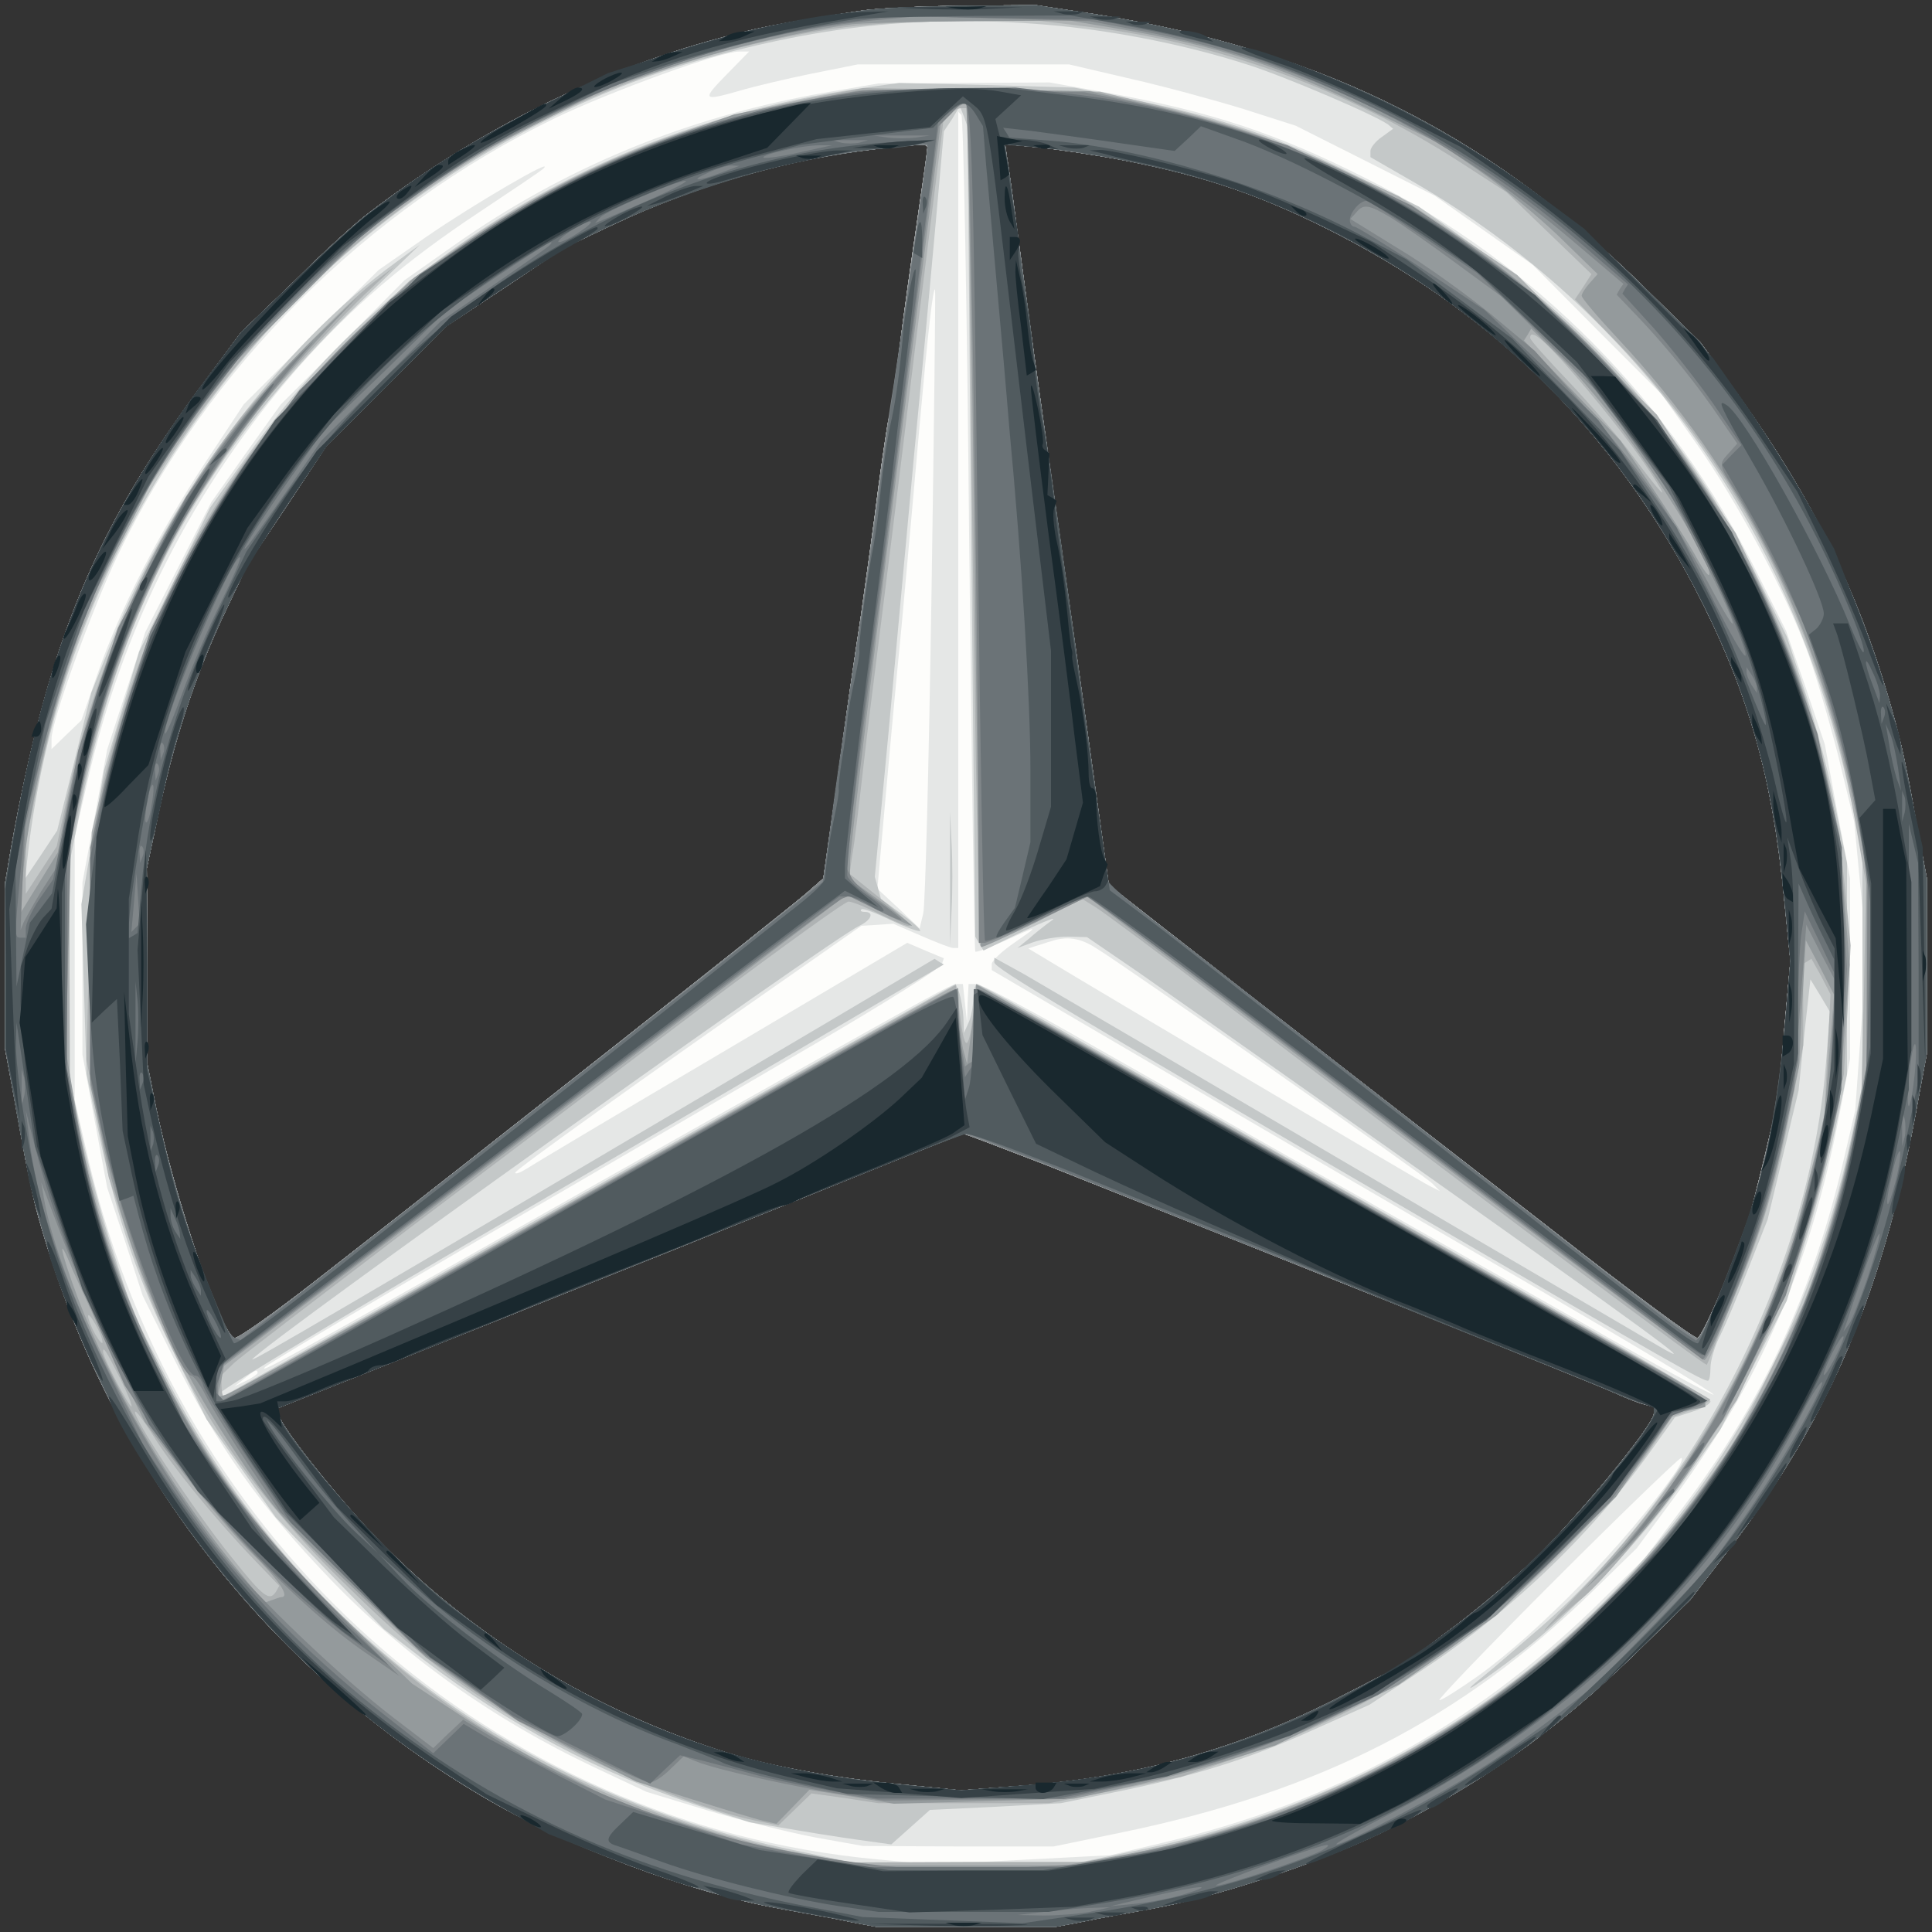 <?xml version="1.0"?><svg version="1.2" baseProfile="tiny-ps" viewBox="0 0 375 375" xmlns="http://www.w3.org/2000/svg" xmlns:xlink="http://www.w3.org/1999/xlink"><rect x="0" y="0" width="375" height="375" fill="#333333" stroke="none"/><title>Mercedes-Benz</title><g><g fill="#fdfdfb" transform="matrix(.1 0 0 -.1 0 375)"><path d="M1670 3729c-158-24-203-33-295-59-231-65-459-180-660-334-22-16-87-75-143-131l-104-100-67-90c-215-286-308-510-381-919l-10-59v-324l11-59c33-184 41-225 60-289C217 899 518 511 935 264c167-99 399-186 580-219 50-9 112-20 138-26l48-9h348l48 9c26 6 89 17 138 26 122 22 319 87 441 145 192 92 342 198 502 354l103 101 73 95c201 262 305 511 371 885l15 80v340l-15 80c-26 145-33 179-58 266-63 215-147 387-287 584l-79 110-108 106c-314 309-647 471-1110 538l-72 11-143-1c-79-1-168-5-198-10zm130-266c0-5-9-69-20-143s-27-188-35-252-17-123-20-130c-2-7-11-67-20-133-8-66-24-178-34-250-11-71-32-215-46-320l-27-190-32-28c-30-27-635-505-951-751-82-64-154-115-160-113-27 9-116 273-152 447l-17 85v190l-1 190 23 107c29 139 72 270 128 388l45 95 77 115 76 115 116 115 115 116 115 76 115 77 95 45c159 75 340 127 505 146 101 11 105 11 105 3zm380-24c165-32 277-71 425-148 303-158 528-383 685-683 102-197 150-362 173-603l12-120-12-135-12-135-20-85c-11-47-26-107-34-135-22-76-91-238-102-242-6-2-127 88-270 200-143 111-393 305-555 431s-300 234-307 240l-11 11-56 400c-31 220-63 445-71 500s-26 186-40 290c-14 105-27 202-30 217l-4 28 62-6c34-3 109-14 167-25zm-150-1950c461-183 1054-420 1105-443 17-8 40-17 53-21l22-6v-13c0-22-152-206-234-284-42-40-116-102-164-137l-87-65-115-59c-207-107-400-161-640-178l-105-8-120 12c-125 12-245 34-330 60-260 80-500 227-685 419-84 87-190 222-190 241v10l278 111c152 61 374 150 492 197 118 48 292 117 385 155 94 38 172 69 175 69 2 1 74-27 160-60z"/></g><g fill="#e5e7e6" transform="matrix(.1 0 0 -.1 0 375)"><path d="M1670 3729c-158-24-203-33-295-59-231-65-459-180-660-334-22-16-87-75-143-131l-104-100-67-90c-215-286-308-510-381-919l-10-59v-324l11-59c33-184 41-225 60-289C217 899 518 511 935 264c167-99 399-186 580-219 50-9 112-20 138-26l48-9h348l48 9c26 6 89 17 138 26 122 22 319 87 441 145 192 92 342 198 502 354l103 101 73 95c201 262 305 511 371 885l15 80v340l-15 80c-26 145-33 179-58 266-63 215-147 387-287 584l-79 110-108 106c-314 309-647 471-1110 538l-72 11-143-1c-79-1-168-5-198-10zm-260-124c-48-49-47-52 26-31 27 8 90 23 139 33l90 18h410l120-28c66-15 165-42 220-59l100-32 135-68 135-68 95-67 95-67 125-126 125-125 67-95c78-110 174-290 217-407 16-44 43-137 60-204l30-124 12-126 12-125-11-155-11-154-21-90c-61-264-159-477-315-683l-73-97-98-96c-240-232-506-377-834-455l-105-25-173-9-173-9-107 10C956 211 348 751 172 1498l-27 117v510l24 105c69 305 207 575 410 807 104 117 206 205 351 301 63 42 120 80 125 85 24 24-138-71-225-131l-95-66-131-130-131-131-76-115c-89-135-162-278-207-406l-32-92-29-28-29-28v20c0 35 78 250 128 355 175 365 484 673 850 850 106 51 320 129 357 129h19l-44-45zm190-35c-267-47-505-145-720-297l-95-67-120-121-120-120-68-95-67-95-64-126-64-126-37-114-37-114-24-129-24-129v-334l24-129 24-129 35-105 34-105 55-111c90-181 169-293 308-438 144-150 316-273 515-367l100-47 115-35c63-19 158-43 210-53l95-17 185-1h185l131 27c388 80 661 221 915 468l86 84 71 96c169 229 265 450 322 744l21 110v350l-25 130-24 130-37 110-38 110-55 110c-168 337-433 605-761 769-172 87-302 130-502 166l-112 20-166-1-166-1-105-18zm281-856c5-444 10-809 12-811s26 7 53 19c72 33 73 33 24-1-25-17-45-36-45-42v-12l340-199c187-110 503-294 703-410 199-116 361-213 358-215-2-2-113 58-247 135-134 76-374 212-534 302-159 90-367 208-462 262s-179 98-188 98h-15l-2-37-1-38-4 38-4 37h-11c-12 0-40-16-513-282-170-96-415-234-542-306-249-140-304-170-288-155 6 6 194 118 419 249 226 131 518 302 650 379s241 146 244 153l4 12-36 15-35 15-358-212c-197-116-368-218-380-226-13-8-23-12-23-8 0 5 249 184 539 386l133 93 31 2 31 2 53-23c30-13 58-24 63-24h10v1623l6-6c4-4 11-370 15-813zm-81 749c0-5-9-69-20-143s-27-188-35-252-17-123-20-130c-2-7-11-67-20-133-8-66-24-178-34-250-11-71-32-215-46-320l-27-190-32-28c-30-27-635-505-951-751-82-64-154-115-160-113-27 9-116 273-152 447l-17 85v190l-1 190 23 107c29 139 72 270 128 388l45 95 77 115 76 115 116 115 115 116 115 76 115 77 95 45c159 75 340 127 505 146 101 11 105 11 105 3zm380-24c165-32 277-71 425-148 303-158 528-383 685-683 102-197 150-362 173-603l12-120-12-135-12-135-20-85c-11-47-26-107-34-135-22-76-91-238-102-242-6-2-127 88-270 200-143 111-393 305-555 431s-300 234-307 240l-11 11-56 400c-31 220-63 445-71 500s-26 186-40 290c-14 105-27 202-30 217l-4 28 62-6c34-3 109-14 167-25zm-372-844c-5-324-12-603-16-618l-7-29-41 39-41 38 13 145c7 80 22 244 34 365 11 121 27 297 35 390 16 179 26 268 30 263 1-2-2-268-7-593zm319-685c53-32 637-441 653-457l15-15-20 10c-27 14-652 384-744 440l-35 21 15 5c8 2 21 7 29 9 30 10 56 7 87-13zm-97-421c461-183 1054-420 1105-443 17-8 40-17 53-21l22-6v-13c0-22-152-206-234-284-42-40-116-102-164-137l-87-65-115-59c-207-107-400-161-640-178l-105-8-120 12c-125 12-245 34-330 60-260 80-500 227-685 419-84 87-190 222-190 241v10l278 111c152 61 374 150 492 197 118 48 292 117 385 155 94 38 172 69 175 69 2 1 74-27 160-60zM500 1085c0-2-10-9-22-15l-23-11 19 15c21 17 26 19 26 11zm2749-197c-90-130-263-307-380-391-37-26-70-47-75-47s97 106 226 235 239 235 243 235c5 0-2-15-14-32z"/></g><g fill="#c4c8c8" transform="matrix(.1 0 0 -.1 0 375)"><path d="M1670 3729c-158-24-203-33-295-59-231-65-459-180-660-334-22-16-87-75-143-131l-104-100-67-90c-215-286-308-510-381-919l-10-59v-324l11-59c33-184 41-225 60-289C217 899 518 511 935 264c167-99 399-186 580-219 50-9 112-20 138-26l48-9h348l48 9c26 6 89 17 138 26 122 22 319 87 441 145 192 92 342 198 502 354l103 101 73 95c201 262 305 511 371 885l15 80v340l-15 80c-26 145-33 179-58 266-63 215-147 387-287 584l-79 110-108 106c-314 309-647 471-1110 538l-72 11-143-1c-79-1-168-5-198-10zm384-29c120-12 251-38 366-75 71-22 263-104 277-119l7-6-22-16c-12-8-22-21-22-27v-12l85-49c435-252 737-677 846-1191l24-110v-450l-23-109C3439 826 2916 305 2210 159l-115-24h-440l-115 24C998 271 561 603 318 1085l-61 120-37 115c-21 63-48 165-61 225l-23 110-1 210v210l22 110c81 400 241 688 544 980l114 110-45-33c-224-162-438-448-555-742l-38-95-33-134-33-133-31-47-31-46 6 55c57 482 326 947 720 1241 176 131 383 236 582 292 246 70 451 90 697 67zm-374-120c-362-51-681-195-945-429-98-86-174-172-267-302l-60-84-69-140-69-140-34-115-34-115-22-130-22-130 5-165 5-165 25-120c35-164 78-288 149-430l59-120 67-95 67-95 105-109 105-108 78-60c165-126 339-219 530-282l102-33 95-16c52-9 114-18 137-21l43-6 37 33 38 34 127 6 127 7 103 21c158 32 262 65 384 120l112 50 88 58c177 114 340 269 457 433l48 67 34 11c19 6 35 15 35 20 0 4-114 72-252 150-583 330-793 449-974 551-105 60-194 109-198 109-3 0-6-12-7-27 0-16-4-37-9-48l-9-20-1 30c-1 17-5 38-8 48l-7 17-370-208c-204-115-514-289-690-389-176-99-330-185-342-192l-23-12v9c0 5 262 163 583 350 320 187 635 372 700 410l119 70-9 5-9 6-204-121c-977-577-1129-666-1120-656 36 40 1122 815 1178 841 23 11 30 27 10 27-6 0-9 2-6 5 2 3 28-7 57-21s55-23 57-21-14 17-36 33l-40 29-6 22-6 21 27 284c14 155 37 400 50 543 14 143 32 341 41 440l16 180 16 24 15 25 8-20 7-20 7-786 8-786 8-14 8-13 78 38c43 20 67 29 54 20-14-10-34-26-45-36l-21-17 30 11c17 6 47 11 68 11l37-1 98-67c53-37 275-193 492-346 506-358 609-433 520-381-19 11-177 104-350 205-661 388-827 485-882 517l-58 32v-9c0-11 141-95 842-503 472-275 532-309 543-309 3 0 5 11 5 25s8 42 19 63c10 20 35 79 55 131l37 94 30 125 30 125 11 108 12 108 19-31 19-32-7-90c-30-406-245-833-555-1105-42-36-91-79-110-94-60-48-9-16 72 46 101 77 236 219 320 338l67 94 65 125 64 125 35 112c20 61 46 160 59 220l23 108v410l-23 111c-12 62-38 161-58 220l-36 109-59 119c-134 268-316 477-565 651l-90 64-120 59c-143 72-264 114-427 147l-122 25-170 5-170 4-65-9zm120-117c0-5-9-69-20-143s-27-188-35-252-17-123-20-130c-2-7-11-67-20-133-8-66-24-178-34-250-11-71-32-215-46-320l-27-190-32-28c-30-27-635-505-951-751-82-64-154-115-160-113-27 9-116 273-152 447l-17 85v190l-1 190 23 107c29 139 72 270 128 388l45 95 77 115 76 115 116 115 115 116 115 76 115 77 95 45c159 75 340 127 505 146 101 11 105 11 105 3zm380-24c165-32 277-71 425-148 303-158 528-383 685-683 102-197 150-362 173-603l12-120-12-135-12-135-20-85c-11-47-26-107-34-135-22-76-91-238-102-242-6-2-127 88-270 200-143 111-393 305-555 431s-300 234-307 240l-11 11-56 400c-31 220-63 445-71 500s-26 186-40 290c-14 105-27 202-30 217l-4 28 62-6c34-3 109-14 167-25zm-150-1950c461-183 1054-420 1105-443 17-8 40-17 53-21l22-6v-13c0-22-152-206-234-284-42-40-116-102-164-137l-87-65-115-59c-207-107-400-161-640-178l-105-8-120 12c-125 12-245 34-330 60-260 80-500 227-685 419-84 87-190 222-190 241v10l278 111c152 61 374 150 492 197 118 48 292 117 385 155 94 38 172 69 175 69 2 1 74-27 160-60zm-186 556v-130l3 68c2 37 2 96 0 130l-3 62v-130z"/></g><g fill="#aeb2b3" transform="matrix(.1 0 0 -.1 0 375)"><path d="M1670 3729c-158-24-203-33-295-59-231-65-459-180-660-334-22-16-87-75-143-131l-104-100-67-90c-215-286-308-510-381-919l-10-59v-324l11-59c33-184 41-225 60-289C217 899 518 511 935 264c167-99 399-186 580-219 50-9 112-20 138-26l48-9h348l48 9c26 6 89 17 138 26 122 22 319 87 441 145 192 92 342 198 502 354l103 101 73 95c201 262 305 511 371 885l15 80v340l-15 80c-26 145-33 179-58 266-63 215-147 387-287 584l-79 110-108 106c-314 309-647 471-1110 538l-72 11-143-1c-79-1-168-5-198-10zm435-30c258-31 510-122 731-265l88-57 83-80 82-79-16-25-16-24 80-82c242-249 401-569 464-932l21-120-4-205-5-205-22-100c-11-55-35-143-52-195l-30-95-70-140-69-140-67-94c-257-359-632-603-1083-704l-95-21h-245l-245-1-85 18c-388 83-688 248-941 515-232 245-377 525-450 867l-24 110v450l23 108c30 145 82 300 143 427l50 105 73 110 74 110 87 95c47 52 108 115 133 138l47 44-40-30c-48-36-207-198-257-262-159-202-281-467-337-734l-21-99-30-46-30-46v100l25 120c33 159 75 284 144 430l58 121 63 94c273 409 676 686 1148 790 136 30 210 37 377 39l150 1 90-11zM199 1145c0-5-6 1-14 15s-14 30-14 35c0 6 6-1 14-15s14-29 14-35zm35-72c14-29 24-53 21-53-5 0-55 95-55 106 0 12 6 2 34-53zm65-112c34-56 120-161 194-238l49-51-6-11c-13-20-24-12-87 67-72 89-199 282-186 282 3 0 19-22 36-49zm1296 2603c-265-49-496-145-710-296l-90-63-99-95c-254-245-414-529-497-885l-21-90-5-221-5-221 21-114 22-114 41-125c85-261 209-460 410-657 123-121 185-172 301-247 146-96 382-197 514-222l34-7 32 31 32 31 65-9 65-10h331l128 25 128 26 106 36c252 85 459 218 657 424 55 58 120 134 145 171l45 67 39 15c22 9 38 18 35 20-5 5-905 515-1289 730l-135 76-6-56c-8-72-16-77-24-17-3 26-7 53-8 59l-2 12-270-152c-148-84-380-215-515-291-388-219-632-355-636-355-2 0-4 9-4 20v21l25 24c14 13 168 130 341 262 174 131 433 327 577 436 144 108 267 197 274 197 8 0 36-12 64-26s53-24 55-21c2 2-23 26-56 52l-61 49 5 35c4 20 13 95 21 166 8 72 22 182 30 245s40 317 70 565l56 449 11 13c6 7 17 13 24 13h14l1-162c1-394 17-1459 22-1464 2-3 48 17 101 43l97 48 24-15c14-8 132-96 262-195 566-430 924-698 926-694 1 2 8 18 14 34 6 17 29 73 51 126 46 111 72 202 101 352l21 108v158l8 5 8 5 19-34 18-35-6-117-6-118-25-105c-74-316-216-575-450-820-55-58-83-89-61-69s51 45 64 55c46 37 164 180 232 283l70 103 48 102c62 130 106 260 136 411l24 120 7 125 6 125-11 112c-21 210-73 397-162 583l-50 105-77 115-76 115-136 135-135 136-115 77-115 76-105 49c-127 60-230 96-370 129l-105 25-230 4-230 3-80-15zm205-101c0-5-9-69-20-143s-27-188-35-252-17-123-20-130c-2-7-11-67-20-133-8-66-24-178-34-250-11-71-32-215-46-320l-27-190-32-28c-30-27-635-505-951-751-82-64-154-115-160-113-27 9-116 273-152 447l-17 85v190l-1 190 23 107c29 139 72 270 128 388l45 95 77 115 76 115 116 115 115 116 115 76 115 77 95 45c159 75 340 127 505 146 101 11 105 11 105 3zm380-24c165-32 277-71 425-148 303-158 528-383 685-683 102-197 150-362 173-603l12-120-12-135-12-135-20-85c-11-47-26-107-34-135-22-76-91-238-102-242-6-2-127 88-270 200-143 111-393 305-555 431s-300 234-307 240l-11 11-56 400c-31 220-63 445-71 500s-26 186-40 290c-14 105-27 202-30 217l-4 28 62-6c34-3 109-14 167-25zm874-414c66-76 128-156 161-210 26-41 7-21-46 50-24 33-79 96-121 141-43 45-78 84-78 88 0 19 26-2 84-69zM2030 1489c461-183 1054-420 1105-443 17-8 40-17 53-21l22-6v-13c0-22-152-206-234-284-42-40-116-102-164-137l-87-65-115-59c-207-107-400-161-640-178l-105-8-120 12c-125 12-245 34-330 60-260 80-500 227-685 419-84 87-190 222-190 241v10l278 111c152 61 374 150 492 197 118 48 292 117 385 155 94 38 172 69 175 69 2 1 74-27 160-60z"/></g><g fill="#949a9c" transform="matrix(.1 0 0 -.1 0 375)"><path d="M1670 3729c-158-24-203-33-295-59-231-65-459-180-660-334-22-16-87-75-143-131l-104-100-67-90c-215-286-308-510-381-919l-10-59v-324l11-59c33-184 41-225 60-289C217 899 518 511 935 264c167-99 399-186 580-219 50-9 112-20 138-26l48-9h348l48 9c26 6 89 17 138 26 122 22 319 87 441 145 192 92 342 198 502 354l103 101 73 95c201 262 305 511 371 885l15 80v340l-15 80c-26 145-33 179-58 266-63 215-147 387-287 584l-79 110-108 106c-314 309-647 471-1110 538l-72 11-143-1c-79-1-168-5-198-10zm496-34c198-34 320-73 499-161l130-63 77-53c42-29 111-86 153-126l76-74-15-17c-9-10-16-21-16-25 0-5 32-42 71-84 240-257 389-555 461-921l21-106v-380l-22-115c-68-359-218-654-460-904-274-282-599-454-986-521l-90-16h-380l-115 21-115 21-126 39-126 40-115 59c-63 32-154 84-201 116l-87 57-110 106c-183 174-294 323-390 526-84 177-123 300-155 495l-17 101 5 208 5 207 25 110c76 338 223 609 476 880l56 60-78-75c-251-240-420-561-491-931l-14-74-37-60-37-60 7 80c8 108 46 278 90 411l37 109 69 135 69 135 67 95 68 95 135 135 135 135 95 68 95 67 135 69 136 69 121 40c106 36 269 74 358 85 17 2 118 5 226 6l196 1 89-15zM221 1112l60-122 74-98c40-53 101-124 134-157 51-50 75-85 57-85-2 0-11-3-19-6l-14-5-63 78c-122 151-234 343-299 514-34 90-42 133-10 54 12-27 48-105 80-173zm1444 2462c-16-3-77-14-135-25l-105-21-110-39c-152-55-256-107-392-198l-118-79-92-87c-154-144-271-302-366-491l-55-109-35-105c-19-58-46-152-59-210l-23-105v-460l24-109c45-212 128-410 249-591 83-126 102-148 249-288l130-124 94-65c52-36 144-90 204-121l110-55 110-35c61-19 122-38 136-41l26-6 32 33 32 33 82-13 82-14 175 5 175 5 93 20c51 11 139 34 195 51l102 32 120 59 120 59 95 67 95 68 116 115 116 115 56 81 57 81 30 6 30 6v10c0 5-35 29-77 54-194 108-977 551-1148 648l-190 108-3-32c-1-18-5-52-9-77l-6-45-8 30c-3 17-7 50-8 74l-1 43-16-6c-17-7-133-71-869-486-285-161-527-295-536-297l-17-5 7 30 6 31 221 168c122 92 309 234 415 314 107 81 279 211 383 289l189 143 63-31c35-18 64-30 64-29 0 2-27 23-60 47l-60 43v36c0 20 40 350 88 734l88 697 22 22c12 12 24 19 27 16s10-371 16-819c5-447 11-815 13-817s49 20 105 47l101 51 596-450c328-248 599-450 602-450 10 0 89 192 117 284 13 43 34 126 45 183l22 104 6 122 7 122 28-53 27-53-10-123-10-123-35-138-35-138-41-96c-74-175-178-341-291-467l-62-69 48 45c185 174 358 504 426 812l21 93 9 131 10 131-10 125-9 125-21 96c-128 588-547 1066-1111 1265-47 17-139 43-205 58l-119 27-210 3c-115 1-223 0-240-2zm135-111c0-5-9-69-20-143s-27-188-35-252-17-123-20-130c-2-7-11-67-20-133-8-66-24-178-34-250-11-71-32-215-46-320l-27-190-32-28c-30-27-635-505-951-751-82-64-154-115-160-113-27 9-116 273-152 447l-17 85v190l-1 190 23 107c29 139 72 270 128 388l45 95 77 115 76 115 116 115 115 116 115 76 115 77 95 45c159 75 340 127 505 146 101 11 105 11 105 3zm380-24c165-32 277-71 425-148 303-158 528-383 685-683 102-197 150-362 173-603l12-120-12-135-12-135-20-85c-11-47-26-107-34-135-22-76-91-238-102-242-6-2-127 88-270 200-143 111-393 305-555 431s-300 234-307 240l-11 11-56 400c-31 220-63 445-71 500s-26 186-40 290c-14 105-27 202-30 217l-4 28 62-6c34-3 109-14 167-25zm954-504c86-111 195-289 183-301-2-2-14 15-27 39-13 23-51 83-84 132l-61 90-93 97-94 97 7 11 7 12 50-49c28-26 78-84 112-128zM2030 1489c461-183 1054-420 1105-443 17-8 40-17 53-21l22-6v-13c0-22-152-206-234-284-42-40-116-102-164-137l-87-65-115-59c-207-107-400-161-640-178l-105-8-120 12c-125 12-245 34-330 60-260 80-500 227-685 419-84 87-190 222-190 241v10l278 111c152 61 374 150 492 197 118 48 292 117 385 155 94 38 172 69 175 69 2 1 74-27 160-60z"/></g><g fill="#808689" transform="matrix(.1 0 0 -.1 0 375)"><path d="M1670 3729c-158-24-203-33-295-59-231-65-459-180-660-334-22-16-87-75-143-131l-104-100-67-90c-215-286-308-510-381-919l-10-59v-324l11-59c33-184 41-225 60-289C217 899 518 511 935 264c167-99 399-186 580-219 50-9 112-20 138-26l48-9h348l48 9c26 6 89 17 138 26 122 22 319 87 441 145 192 92 342 198 502 354l103 101 73 95c201 262 305 511 371 885l15 80v340l-15 80c-26 145-33 179-58 266-63 215-147 387-287 584l-79 110-108 106c-314 309-647 471-1110 538l-72 11-143-1c-79-1-168-5-198-10zm545-39c317-61 586-192 844-413l92-78-7-10-6-11 44-46c54-57 114-131 157-195l33-48-16-18c-21-23-21-22 18-83 18-29 56-100 84-158l50-105 36-115c20-63 47-167 59-230l22-115-1-200-1-200-26-126c-75-361-230-650-483-903-251-251-569-418-922-486l-102-19-138-7-137-6-103 11c-278 29-529 112-755 248l-58 35-29-27-29-28-76 58c-102 78-266 234-331 316-155 194-316 514-348 689l-6 35 38-100c21-55 58-144 81-197l43-97 58-88c104-158 277-340 411-432l64-44-121 124c-187 191-279 321-376 534-59 128-92 236-124 398l-26 129 4 222 5 221 21 95c72 328 206 588 441 856 20 22 4 7-36-33-39-41-101-115-137-166l-65-92-66-127-66-127-39-119-38-118-22-114-21-115-29-45c-15-25-30-52-34-60l-6-15 4 100 5 100 25 110c63 278 178 527 344 740l69 90 114 110 114 111 85 60c266 190 583 312 891 344l84 8 170-4 170-5 100-19zm-540-116c-597-86-1069-423-1334-951l-49-98-36-110c-19-60-46-155-58-210l-22-100-1-225v-225l24-109c36-168 146-466 172-466 5 0 18-18 29-40s48-82 82-133l62-92 135-135 136-135 95-67 95-68 122-60c67-33 127-60 134-60s25 11 39 25l27 26 27-11c42-16 182-47 276-62l85-13 175 2 175 1 123 27c342 73 602 213 842 454l95 96 63 87 62 86 30 7c17 4 30 10 30 15 0 4-111 71-247 148-137 76-354 199-483 272-573 324-673 380-681 380h-9v-139l-9-5-8-6-7 38c-3 20-6 54-6 75 0 20-3 37-6 37-5 0-174-94-804-450-129-73-322-182-427-241l-193-108-5 9c-3 5-3 20 1 34l6 26 132 100c603 459 1058 801 1071 806l13 5 51-25c28-15 51-24 51-22 0 3-20 19-45 36s-49 38-53 48l-9 17 13 115c8 63 21 167 29 230s29 225 45 360c17 135 44 355 61 490l31 245 24 24 23 25 7-7c6-6 22-964 23-1399l1-228h11c6 0 54 20 107 45l96 46 37-28c21-15 201-152 401-303s451-341 558-422l195-147 6 7c13 16 73 158 99 235 15 45 38 127 50 182l22 100 12 160 12 160 28-55 29-55-7-109-7-110-20-101c-38-187-113-382-207-540-38-65-128-191-171-241-14-16-7-10 17 15 24 24 73 88 110 140l66 95 61 121 61 120 32 100c17 55 41 143 53 195l21 95 6 122 7 122-6 118-6 118-23 110-22 110-38 105c-127 356-351 647-662 861l-88 60-121 58-120 59-99 31c-53 18-142 41-196 52l-99 20-200 4c-110 2-213 1-230-1zm125-109c0-13-62-448-71-497-5-31-16-108-24-170s-24-171-34-243c-11-71-32-215-46-320l-27-190-32-28c-30-27-635-505-951-751-82-64-154-115-160-113-27 9-116 273-152 447l-17 85v190l-1 190 23 107c29 139 72 270 128 388l45 95 77 115 76 115 116 115 115 116 115 76 115 77 95 45c159 75 340 127 505 146 96 10 105 11 105 5zm380-26c165-32 277-71 425-148 303-158 528-383 685-683 102-197 150-362 173-603l12-120-12-135-12-135-20-85c-11-47-26-107-34-135-22-76-91-238-102-242-6-2-127 88-270 200-143 111-393 305-555 431s-300 234-307 240l-11 11-56 400c-31 220-63 445-71 500s-26 186-40 290c-14 105-27 202-30 217l-4 28 62-6c34-3 109-14 167-25zm519-111c20-12 77-52 126-88l90-66 95-95 95-94 67-95 68-95 59-115c77-150 88-195 16-60-76 139-142 234-248 351l-88 98-85 71c-47 38-127 96-179 127l-94 58 11 12c14 18 25 16 67-9zm-669-1839c461-183 1054-420 1105-443 17-8 40-17 53-21l22-6v-13c0-22-152-206-234-284-42-40-116-102-164-137l-87-65-115-59c-207-107-400-161-640-178l-105-8-120 12c-125 12-245 34-330 60-260 80-500 227-685 419-84 87-190 222-190 241v10l278 111c152 61 374 150 492 197 118 48 292 117 385 155 94 38 172 69 175 69 2 1 74-27 160-60z"/></g><g fill="#6b7377" transform="matrix(.1 0 0 -.1 0 375)"><path d="M1670 3729c-158-24-203-33-295-59-231-65-459-180-660-334-22-16-87-75-143-131l-104-100-67-90c-215-286-308-510-381-919l-10-59v-324l11-59c33-184 41-225 60-289C217 899 518 511 935 264c167-99 399-186 580-219 50-9 112-20 138-26l48-9h348l48 9c26 6 89 17 138 26 122 22 319 87 441 145 192 92 342 198 502 354l103 101 73 95c201 262 305 511 371 885l15 80v340l-15 80c-26 145-33 179-58 266-63 215-147 387-287 584l-79 110-108 106c-314 309-647 471-1110 538l-72 11-143-1c-79-1-168-5-198-10zm540-34c173-34 263-64 440-147 174-82 294-161 442-291l68-59-6-9-5-9 60-66c33-37 85-103 116-147l55-81-19-19-18-19 47-81c117-204 189-419 226-667l16-115-5-165-5-165-22-109C3456 822 2903 280 2170 143l-95-17h-400l-118 22-118 22-132 44-132 43-90 46c-49 26-111 59-138 73l-47 28-30-29-29-28-88 69C579 552 450 689 335 860l-57 85-67 140c-92 189-140 332-155 461l-6 49 19-75c32-123 87-267 156-405l64-130 58-77c112-148 232-266 368-363l40-28-72 69C575 690 500 778 420 895l-72 106-48 102c-78 163-125 310-154 482l-16 90v400l19 101c56 295 171 552 343 773 28 35 45 60 38 56-14-9-133-169-177-240-47-75-127-248-162-350-16-49-43-153-59-231l-29-141-27-39c-14-21-26-47-26-56v-18H40c-12 0-12 1 0 130l10 105 35 138c116 462 382 842 770 1102l111 74 117 56c182 87 400 152 587 175l65 9 195-4 195-3 85-17zm1505-2042c-9-76-17-61-8 18 3 35 8 58 11 51 2-7 1-38-3-69zM47 1623l-5-18v70l5-17c2-10 2-26 0-35zm3650-80l-5-18v70l5-17c2-10 2-26 0-35zm-17-83c-7-28-14-49-16-47-3 2 1 27 8 55 6 29 13 50 16 47 2-2-1-27-8-55zm-54-187c-15-43-31-85-37-93l-11-15 7 20c34 104 60 173 63 170 2-2-8-39-22-82zm-65-160c-11-21-20-35-21-31 0 12 33 78 38 74 2-2-6-21-17-43zm-75-148c-30-53-81-134-113-178l-58-82-110-114-110-113-75-58c-42-32-108-79-148-104-72-47-262-146-278-146-5 1 45 29 111 63 352 182 634 457 794 776 18 34 35 61 38 58 2-3-20-49-51-102zm-919-806c-26-15-188-69-206-69-16 0 194 77 214 79 6 0 2-4-8-10zm-266-85c-25-8-67-16-95-19l-51-5 80 19c96 22 127 24 66 5zm-186-35c-22-4-62-7-90-7l-50 1 60 7c33 4 74 7 90 7l30 1-40-9zm-457 3530c-289-37-556-147-806-332l-94-68-88-89-89-88-68-94c-163-219-258-432-315-703l-23-110v-420l23-110c37-175 152-475 181-475 6 0 13-9 16-21 4-12 43-76 88-143l81-121 121-120 121-120 94-68 95-67 133-66 134-66 29 28 29 27 42-10c24-6 68-18 98-26 31-9 98-23 149-32l93-16h178l177 1 119 24c148 31 272 71 399 130l99 46 95 64c164 110 317 257 426 411l47 66 36 14c19 9 33 17 31 19-5 5-148 86-749 426-655 370-656 370-663 370h-7v-145l-9-13-8-13-7 47c-3 26-6 64-6 85 0 22-2 39-4 39-3 0-110-60-686-385-173-97-373-210-445-250-71-40-166-94-210-119l-80-45-9 9-10 10 10 27 9 28 125 95c69 53 337 256 597 453l472 357h16c9 0 27-7 41-16 39-26 39-10-1 17-19 13-37 30-40 38-5 12 29 307 70 621 8 63 29 225 45 360 17 135 37 299 46 365l15 120 22 17c12 10 25 18 29 18 14 0 17-106 26-853 5-422 11-770 14-773s47 15 97 40 95 46 100 46c6 0 250-181 543-403 610-461 645-487 653-487 10 0 72 142 105 242 17 51 42 146 56 212l24 119v97c0 53 3 118 6 144l7 47 30-62 30-63-6-115-6-116-21-104c-30-144-82-295-146-425-30-61-47-102-39-91 26 32 110 212 145 310 17 50 43 142 58 205l26 115 1 235v235l-23 100c-31 139-76 274-127 383-257 545-771 917-1357 981l-97 11-123-1c-68-1-153-5-190-10zm120-86c-16-2-40-2-55 0l-28 4h110l-27-4zm-110-10c-10-2-26-2-35 0l-18 5h70l-17-5zm-117-19c-35-8-66-12-69-10-5 6 76 24 108 24h25l-64-14zm249 5c0-10-21-160-40-289-19-122-42-285-55-385-7-55-20-147-29-205-34-218-47-307-57-380-5-41-13-94-16-118l-6-44-96-76c-52-42-102-82-111-89-8-7-63-50-121-95-58-46-157-123-220-173-63-49-219-172-348-273l-234-183-11 4c-28 9-117 271-153 447l-17 85v190l-1 190 23 107c29 139 72 270 128 388l45 95 77 115 76 115 116 115 115 116 115 76 115 77 95 45c184 87 379 138 593 155l17 1v-11zm380-20c165-32 277-71 425-148 303-158 528-383 685-683 102-197 150-362 173-603l12-120-11-130c-12-131-33-249-61-340-20-66-92-248-103-259l-8-8-34 23c-19 13-134 103-257 199s-238 186-256 200c-32 25-195 152-363 283-48 37-120 93-159 123-40 31-73 60-73 66 0 10-96 700-124 888-9 58-27 191-41 295-14 105-27 202-30 217l-4 28 62-6c34-3 109-14 167-25zm-780-24c-46-18-64-17-25 0 17 8 37 14 45 14l15-1-35-13zm-135-51c-44-19-87-38-95-41l-15-6 10 11c13 13 145 70 165 71 8 0-21-15-65-35zm1498-74l104-70 101-96 102-96 74-98c93-124 143-207 201-338 67-153 54-153-23 0l-68 135-76 104-76 104-110 107-110 106-122 81c-68 45-127 81-131 81-5 0-9 6-9 13 0 14 19 37 32 37 4 0 54-32 111-70zm-1638 10c-16-11-34-20-40-20-5 0 4 9 20 20 17 11 35 20 40 20 6 0-3-9-20-20zm-67-33c-9-7-58-41-110-77l-93-64-115-116-116-115-64-93c-36-52-71-101-78-110-28-34 29 56 88 139l60 86 118 114 117 115 99 67c55 37 102 67 105 67 4 0-1-6-11-13zm-630-688c-23-46-56-124-74-174-18-49-33-85-34-78-1 34 134 352 146 341 2-3-15-42-38-89zm2982-164v-10l-10 15c-5 8-10 20-10 25v10l10-15c5-8 10-19 10-25zM317 2288l-5-13-1 19c-1 11 2 17 5 13 3-3 4-12 1-19zm-10-40l-5-13-1 19c-1 11 2 17 5 13 3-3 4-12 1-19zm-13-62c-3-21-8-35-11-32-2 2-1 20 3 40 3 21 8 35 11 32 2-2 1-20-3-40zm-17-98l-5-13-1 19c-1 11 2 17 5 13 3-3 4-12 1-19zm-14-139l-8-8 5 57 5 57 3-49 3-49-8-8zm1670-420c29-12 68-27 87-34 19-8 73-30 120-49s164-66 260-104c296-118 703-282 735-296 17-8 40-17 53-21l22-6v-13c0-22-152-206-234-284-42-40-116-102-164-137l-87-65-115-59c-207-107-400-161-640-178l-105-8-120 12c-125 12-245 34-330 60-260 80-500 227-685 419-84 87-190 222-190 241v10l278 111c152 61 374 150 492 197 118 48 292 117 385 155 94 38 174 69 178 69 5 1 32-8 60-20zm1352-605l-17-26 11 6c11 7 35 46 28 46-3 0-12-12-22-26zm-56-81l-14-18 18 14c9 7 17 15 17 17 0 8-8 3-21-13z"/></g><g fill="#515b5f" transform="matrix(.1 0 0 -.1 0 375)"><path d="M1670 3729c-158-24-203-33-295-59-231-65-459-180-660-334-22-16-87-75-143-131l-104-100-67-90c-215-286-308-510-381-919l-10-59v-322l24-135c39-219 83-353 181-551 179-362 503-674 880-849 108-50 310-115 420-135 50-9 112-20 138-26l48-9h348l48 9c26 6 89 17 138 26 122 22 319 87 441 145 192 92 342 198 502 354l103 101 73 95c201 262 305 511 371 885l15 80v340l-15 80c-26 145-33 179-58 266-63 215-147 387-287 584l-79 110-108 106c-314 309-647 471-1110 538l-72 11-143-1c-79-1-168-5-198-10zm496-24c589-100 1096-472 1361-1000 47-92 97-215 90-221-2-2-14 22-27 54-58 144-205 406-239 426-19 12-13-1 51-112 66-114 138-267 138-293 0-9-7-22-14-29l-15-12 24-66c34-95 54-180 76-312l19-115v-308l-21-121c-26-153-48-232-104-376l-45-115-53-92c-137-240-319-436-557-598l-85-58-130-63-130-63-119-36-119-35-121-20-121-20h-300l-125 20-125 19-123 37-123 37-24-23c-30-28-31-36-7-43 9-3 49-17 87-31 86-31 245-71 345-86l75-11h330l100 16c440 71 795 259 1094 578 222 236 383 551 452 887l24 115v516l9-38 9-38 1-210v-210l-27-130c-60-283-162-516-324-742-59-83-153-185-280-304l-70-66-104-69c-255-171-502-264-819-310l-115-17-155 6-155 6-110 21c-339 66-607 189-865 397-289 234-523 599-619 968-26 99-51 257-50 310l1 40 18-120 18-120 46-139 46-139 49-103c27-57 78-145 112-196l63-93 126-126c69-69 141-136 160-149l35-24-94 99-94 100-74 105-75 105-63 130c-78 158-116 269-151 440l-27 130-1 195v195l17 100c43 239 120 442 249 653 11 17 17 32 14 32-9 0-107-169-145-252-55-118-98-261-131-427l-29-145-21-28-22-29-13-62-13-62-1 115-1 115 29 140 29 140 37 110 38 110 59 120c188 379 464 654 845 844l118 58 108 37c91 30 265 73 367 89 14 2 113 5 221 6l196 1 89-15zm1483-1305l-1-15-13 35c-18 46-17 64 0 25 8-16 14-37 14-45zm8-42l-5-13-1 19c-1 11 2 17 5 13 3-3 4-12 1-19zm27-98l6-45-9 25c-4 14-11 43-14 65l-7 40 9-20c5-11 11-40 15-65zm13-87l-5-18v60l5-12c2-7 2-21 0-30zM1655 3565c-258-32-503-125-731-276l-109-72-140-141-141-141-61-90c-34-50-88-145-121-210l-60-120-35-110c-43-132-61-217-78-349l-12-100 6-135c7-140 15-202 43-329l16-73 14 5 13 5 11-42c43-165 116-324 222-481l62-91 141-141 140-141 116-77c64-42 122-76 131-76 14 0 48 30 48 43 0 3-28 22-62 43-95 57-238 166-288 220l-45 48 73-66c133-121 328-239 502-302 41-16 83-32 94-38 10-5 69-21 130-35l111-25 190-5 190-5 120 22 120 22 119 40 120 39 97 48c53 27 139 77 190 112l94 64 104 100c96 92 212 229 240 283 6 12 16 22 21 22s21 5 36 10l28 11-190 108c-104 59-319 181-479 271-159 90-391 221-515 291-123 70-228 125-232 123l-8-5-1-77c-1-42-4-88-8-102l-8-25-8 98c-4 53-11 100-15 102-5 3-59-23-122-58-150-84-544-306-793-447-399-225-498-280-507-280h-8v60l18 18c10 10 146 115 303 233 156 119 381 289 499 379 118 89 257 194 307 232l93 69 32-16 33-16-33 28-32 28v26c0 14 18 170 40 345s45 355 50 399 18 154 30 244c11 90 19 165 17 168-4 4-18-67-23-112-7-84-15-139-23-177-10-42-18-103-26-181-2-21-8-61-14-90-11-61-25-169-23-180 1-4-3-28-9-55-6-26-12-60-14-77-1-16-6-52-11-80-4-27-7-53-6-57s-3-29-9-56c-9-42-13-70-18-118 0-6-26-31-57-55s-95-75-144-114c-120-96-554-437-635-499-16-13-64-50-105-83-134-105-202-154-206-150-3 2-23 49-45 103-45 109-79 224-106 354l-17 85v190l-1 190 23 107c29 139 72 270 128 388l45 95 77 115 76 115 116 115 115 116 115 76 115 77 95 45c159 75 402 144 524 147 22 1 55 5 71 10l30 8-85-5c-457-28-911-297-1191-706l-61-89-53-112c-86-183-136-363-151-545l-7-83-8-5-9-5v18c0 52 34 259 57 343 152 566 586 999 1158 1155l90 24 128 17 128 16 24 24c30 30 41 30 59 2l14-23 6-75c4-41 13-147 21-235s19-212 24-275c25-264 41-531 41-664v-141l-15-64-15-63-21-29c-11-16-18-29-14-29 3 0 41 18 85 40s85 40 92 40c6 0 111-75 232-167 573-432 942-710 953-717l12-7 31 68c50 108 100 268 126 398l24 120v165l1 165 11-25c6-14 21-47 34-73l24-49v-93c0-166-44-385-110-553-43-107-45-114-15-59 35 65 88 230 117 362l23 110v430l-24 115c-29 140-77 281-141 416l-49 102-73 108-72 109-118 121-118 121-112 80c-249 179-488 271-798 308l-115 14h-100c-55-1-145-7-200-14zm513-92l112-16 26 24 25 24 67-24c99-34 274-125 377-195l90-61 109-105 108-105 78-104 79-104 59-116c32-64 69-141 80-171 23-59 54-171 49-177-2-1-18 36-37 85-47 125-102 233-179 347l-66 100-105 109-105 109-103 77-103 77-98 52c-179 93-416 164-593 178l-79 6-6 10-6 9 54-6c30-4 105-14 167-23zm17-35c165-33 276-72 420-147 303-158 528-383 685-683 102-197 150-362 173-603l12-120-11-130c-12-131-33-248-61-340-15-51-99-265-107-272-4-4-42 23-131 93-16 12-172 134-345 269s-355 277-405 316c-49 39-101 79-115 90s-52 41-86 66l-60 45-58 412c-31 226-63 449-71 496-7 47-16 112-20 145-3 33-10 83-15 110-4 28-14 93-20 145s-13 105-16 117l-4 22 67-5c38-3 113-15 168-26zM267 1728l-4-43v160l4-37c2-21 2-57 0-80zm10-80l-5-13-1 19c-1 11 2 17 5 13 3-3 4-12 1-19zm20-120l-5-13v50l5-12c2-7 2-19 0-25zm1683-14c52-20 109-42 125-49 17-7 118-48 225-90 107-43 222-90 255-105s159-67 280-115 238-95 260-105 50-21 63-24l22-7v-13c0-22-152-206-234-284-42-40-116-102-164-137l-87-65-115-59c-207-107-400-161-640-178l-105-8-120 12c-125 12-245 34-330 60-260 80-500 227-685 419-84 87-190 222-190 241v10l278 111c152 61 374 150 492 197 118 48 292 117 385 155 94 38 175 69 180 69 6 1 53-15 105-35zm-1673-26l-5-13-1 19c-1 11 2 17 5 13 3-3 4-12 1-19zm42-133l1-10-10 15c-5 8-9 22-9 30v15l9-20c5-11 9-24 9-30zm41-110v-10l-10 15c-5 8-10 20-10 25v10l10-15c5-8 10-19 10-25zm39-90c0-5-6 1-14 15s-14 30-14 35c0 6 6-1 14-15s14-29 14-35zm152-240c23-33 68-87 98-120l55-60-48 45c-42 40-139 160-161 200l-8 15 10-10c6-5 30-37 54-70zm1210 2439l1-19 5 13c3 7 2 16-1 19-3 4-6-2-5-13zm-13-64l-5-31 9-5 8-5v35c0 44-6 47-12 6zM419 2863l-14-18 18 14c9 7 17 15 17 17 0 8-8 3-21-13z"/></g><g fill="#364146" transform="matrix(.1 0 0 -.1 0 375)"><path d="M1793 3733c37-2 96-2 130 0l62 3h-260l68-3zm-168-10c-88-11-204-38-317-74l-128-41-127-63c-198-98-323-186-481-340l-104-100-71-94c-207-276-312-529-372-896l-15-90 1-155v-155l14-70 14-70-5 45c-2 25-7 117-10 205l-6 160 16 100c22 139 34 197 61 290 37 126 43 141 120 300l73 150 78 110 78 110 110 114 111 113 90 67c136 102 195 138 331 202 201 97 317 132 564 174l75 13-35-1c-19 0-48-2-65-4zm438 0c9-2 23-2 30 0l12 5h-60l18-5zm70-10c9-2 23-2 30 0l12 5h-60l18-5zm65-10c6-2 18-2 25 0l12 5h-50l13-5zm93-17c2-2 18-6 34-10l30-7-15 11c-14 9-59 15-49 6zm119-30c0-2 37-17 82-32s140-57 212-93l131-66 95-66c190-133 356-302 485-494l74-110 56-116c30-64 69-154 85-200 17-46 28-70 25-54-3 17-26 82-50 145l-45 115-62 107c-35 59-88 143-118 185l-55 78-125 125-125 126-78 58c-93 69-186 126-287 177-120 60-300 129-300 115zm-630-83c-366-26-649-130-935-344l-90-67-96-99c-229-234-381-517-449-833l-23-105-5-180-4-180 24 23 25 23 6-128 5-128 17-80c24-116 71-257 118-355l41-85 4 30c2 17 7 34 12 38l8 9-38 81c-68 149-110 297-134 475l-16 113v224l15 100c41 281 145 526 326 765l56 75 105 101 105 101 108 72c174 116 315 180 510 232l110 29 110 12 110 11 32 30 32 30 16-13c34-28 30-7 85-475 11-93 31-264 45-379l25-209v-303l-24-81c-13-45-33-98-45-119-12-20-20-38-18-40s38 14 81 36c42 22 83 40 91 40s17 5 20 10l6 10-11 78c-6 42-15 102-20 132-4 30-14 93-20 140s-20 141-30 210c-11 69-22 152-25 185-4 33-12 94-20 135s-17 107-20 145c-4 39-13 98-20 132s-10 64-8 67c3 2 0 28-5 58-6 29-13 75-16 101l-6 48 53-6 52-5-20 9c-11 5-36 10-56 10l-37 1-5 19-5 20 25 23 25 23-39 7c-38 7-80 7-163 1zm-80-103l-45-7 40-1c22 0 58 3 80 7l40 9-35-1c-19 0-55-3-80-7zm760-5c14-8 30-14 35-14 6 0-1 6-15 14s-29 14-35 14c-5 0 1-6 15-14zm-387-2c9-2 23-2 30 0l12 5h-60l18-5zm-553-22c-87-20-153-41-148-47 3-2 20 1 39 7s81 22 139 34l105 23h-30c-16 0-64-8-105-17zm625 10c17-5 55-14 85-20 406-91 785-363 1000-717 141-232 208-434 234-709l11-121-11-129c-17-199-43-306-121-503-24-63-42-116-39-119 2-3 12 12 21 33 80 184 102 254 135 414l22 105 1 175c0 96-3 195-7 220l-7 45 24-65c13-36 34-84 46-108l22-43v-117l-1-118-15-88c-17-96-14-132 4-44 32 164 40 367 21 528-32 266-130 525-290 763l-71 107-81 85c-143 152-320 286-486 369-134 67-149 65-27-4 144-81 247-156 357-259l89-84 94-124 93-125 55-111c67-135 91-194 111-267 22-80 58-261 53-266-2-2-12 33-22 78s-34 127-55 183c-126 338-334 603-631 801l-96 64-104 49c-57 26-133 58-169 69-86 27-233 62-256 61l-19-1 30-7zm-850-81l-40-20 24 6c14 4 38 13 55 20l31 13h-15c-8 0-33-8-55-19zm-95-40c-19-11-30-19-25-19 6 0 26 8 45 19s31 19 25 19c-5 0-26-8-45-19zm-105-53c-33-18-96-57-140-87l-80-55-130-130-130-130-61-90c-57-84-120-195-110-195 2 0 19 26 36 58 18 31 60 98 94 147l61 90 115 115 115 115 90 61c50 34 116 76 148 94 31 17 57 34 57 36 0 6-1 6-65-29zm-820-658c-4-6-5-12-2-15 2-3 7 2 10 11 7 17 1 20-8 4zm127-108c-17-38-34-82-37-98-3-15 12 15 34 67 47 109 49 134 3 31zm-181-22c-17-45-30-86-29-91 2-5 18 30 35 79 18 48 30 89 29 91-2 2-18-34-35-79zm3343 35c11-28 54-206 65-268l11-59-16-18-15-17 12-63 11-64v-165l-1-165-20-115c-47-277-131-484-294-725l-61-90-136-135-135-135-120-81c-232-155-465-248-730-289l-100-16h-160l-161-1-63 12-64 11-31-30c-16-17-28-32-25-35 2-2 56-12 119-21l115-17 160 5 160 6 90 16c590 105 1078 464 1341 986 85 171 141 343 175 547l19 113v327l-19 108c-23 132-43 214-78 317l-26 77h-29l6-16zM167 2323c-9-32-28-121-42-197l-25-140-16-17c-9-10-22-35-30-56l-13-38-1-67c0-37 7-116 16-175l16-108 35-110c69-216 142-364 254-516l62-84 96-95c53-52 112-106 131-120l35-24-98 103-98 104-71 106c-146 218-233 443-279 721l-19 115v292l21 119c11 66 27 145 35 178 20 76 12 84-9 9zm170 10c-22-69-50-200-45-214 2-7 12 28 22 77 9 49 24 109 32 133s13 46 10 48c-2 2-11-17-19-44zm3330 22c3-16 10-39 14-50l8-20v20c0 11-6 34-14 50l-14 30 6-30zm24-85c0-8 6-51 16-95l16-80 7-205 7-205-2 210-3 210-20 90c-11 50-20 83-21 75zM275 2003l-8-97 6-131 6-130 16-74c26-118 64-239 102-328 20-46 38-82 40-80 2 3-14 49-36 103-48 123-63 172-92 304l-24 105v213c0 116-1 212-2 212 0 0-4-44-8-97zm1627-217l5-45 52-106 52-105 117-56c64-30 155-71 202-91s141-61 210-91 249-105 402-166l276-112-11-19c-47-86-223-277-342-370-261-205-531-311-864-339l-134-11-121 11c-334 32-585 130-866 341-107 80-340 340-340 379v11l158 63c86 34 238 95 337 136 99 40 313 125 475 190 162 64 312 125 334 136l38 20-5 26c-3 15-9 68-13 117l-7 89-16-24c-79-123-419-315-1086-613-148-66-285-123-304-126l-34-6 71-105 70-105 107-113 107-112 81-60 80-60 23 21 23 22-67 50c-37 27-111 93-166 146l-98 96-69 92c-38 50-69 95-69 98 0 17 23-7 81-85l63-85 96-95 97-95 94-67c172-123 385-219 593-268l90-21 121-9 121-10 130 9 129 9 75 17c112 25 249 70 363 121l102 45 114 76 114 76 117 116 117 116 59 83 59 83 27 6c16 3 28 9 28 13 0 7-184 112-965 553-126 71-277 156-334 189l-104 58 5-44zm1820-131v-30l5 18c2 9 2 23 0 30l-5 12v-30zm-10-60v-30l5 18c2 9 2 23 0 30l-5 12v-30zM42 1545v-30l5 18c2 9 2 23 0 30l-5 12v-30zm3659-11l1-19 5 13c3 7 2 16-1 19-3 4-6-2-5-13zM56 1460c4-19 11-44 15-55l9-20-6 35c-4 19-11 44-15 55l-9 20 6-35zm3625-16c-7-25-10-48-8-51 3-2 10 17 16 43 7 25 10 48 8 51-3 2-10-17-16-43zm-159 16v-25l5 13c2 6 2 18 0 25l-5 12v-25zm-21-71c-7-22-11-43-8-45 2-2 9 14 16 37 7 22 11 43 8 45-2 2-9-14-16-37zM96 1313c9-35 69-185 89-221 24-45 17-18-13 50-16 34-39 93-51 131-23 67-37 91-25 40zm3370-28c-9-26-7-32 5-12 6 10 9 21 6 23-2 3-7-2-11-11zm131-107c-9-23-15-43-13-45s11 15 20 38 15 43 13 45-11-15-20-38zm-171 7c-9-26-7-32 5-12 6 10 9 21 6 23-2 3-7-2-11-11zm135-88c-6-15-20-44-31-67-11-22-18-40-15-40 8 0 67 122 61 127-3 3-10-6-15-20zm-3349-62c17-59 131-232 232-352 152-182 303-309 513-431l108-62 105-41c115-45 198-72 184-60-5 4-45 20-89 35s-134 53-200 85l-120 58-100 67C609 495 426 687 283 928c-56 94-75 123-71 107zm3273-85c-9-16-13-30-11-30 3 0 12 14 21 30 9 17 13 30 11 30-3 0-12-13-21-30zm-69-112l-47-73 28 33c28 32 77 112 70 112-2 0-25-33-51-72zm-72-100l-19-23 23 19c21 18 27 26 19 26-2 0-12-10-23-22zm-159-180l-100-103 103 100c95 93 107 105 99 105-1 0-47-46-102-102zm-181-160l-19-23 23 19c12 11 22 21 22 23 0 8-8 2-26-19zm-92-62c-77-53-90-66-35-35 40 23 114 79 103 78-3 0-33-20-68-43zm-114-72c-16-8-28-17-28-19 0-10 16-4 40 15 30 23 25 25-12 4zm-155-77c-61-29-110-53-108-55 5-5 189 76 211 93 27 21 20 18-103-38zm-188-77l-20-9h15c8 0 22 4 30 9l15 10-10-1c-5 0-19-4-30-9zM1390 75c14-8 36-14 50-14h25l-20 8c-11 4-33 11-50 15l-30 6 25-15zm905-10l-40-14 40 6c22 3 47 9 55 14l15 8h-15c-8 0-33-7-55-14zm-740-26c50-10 99-18 110-17 11 0-20 8-70 19-49 10-99 18-110 17-11 0 21-9 70-19zm653 4c7-3 16-2 19 1 4 3-2 6-13 5l-19-1 13-5zm-65-10c9-2 23-2 30 0l12 5h-60l18-5zm-60-10c9-2 23-2 30 0l12 5h-60l18-5zm-300-10c54-2 139-2 190 0 51 1 7 3-98 3h-190l98-3z"/></g><g fill="#19282e" transform="matrix(.1 0 0 -.1 0 375)"><path d="M1858 3733c12-2 30-2 40 0l17 5-40-1h-40l23-4zm-448-53l-15-10 15 1c8 0 24 4 35 9l20 9h-20c-11 0-27-4-35-9zm-130-40l-15-10 10 1c6 0 19 4 30 9l20 9h-15c-8 0-22-4-30-9zm-110-45c-14-8-20-14-15-14 6 0 21 6 35 14s21 14 15 14c-5 0-21-6-35-14zm-81-35l-24-21 33 16c31 15 41 25 23 25-5 0-19-9-32-20zm-97-47c-35-19-61-37-59-40 5-4 127 65 127 72s0 7-68-32zm488 17c-220-59-405-141-559-248-352-244-588-582-696-1000-14-52-24-97-22-98 2-2 22 15 44 39l41 42 36 110 36 110 60 120 60 120 65 90c210 293 490 498 832 611l112 37 43 44 42 43-14-1c-8-1-44-10-80-19zm459-87l3-43 9 5 8 6-5 28-6 29 18 4 19 4-25 5-25 5 4-43zm-1046 15c-13-6-23-15-23-20v-8l25 16c37 24 35 30-2 12zm815 5c6-2 18-2 25 0l12 5h-50l13-5zm310 0c7-3 16-2 19 1 4 3-2 6-13 5l-19-1 13-5zm-460-20c6-2 18-2 25 0l12 5h-50l13-5zm-734-35l-19-21 28 18c28 18 33 25 19 25-5 0-17-10-28-22zm-44-28c-8-5-12-12-9-15 4-3 12 1 19 10 14 17 11 19-10 5zm1170-16c0-16 5-36 10-44l9-15-6 40c-7 49-13 58-13 19zm-1244-37c-100-83-325-322-313-333 2-2 23 19 45 48 44 57 221 233 287 286 22 17 36 31 30 31-5 0-27-14-49-32zm1811 12c7-7 15-10 18-7s-2 9-12 12l-18 7 12-12zm-557-71v-23l10 15c13 19 13 30 0 30h-10v-22zm670 18c0-2 16-13 36-25 19-12 32-16 29-11-7 11-65 43-65 36zm-659-59c-1-10 4-60 11-112l11-94 9 5 9 6-5 15c-4 8-9 41-12 72s-9 72-14 91l-8 35-1-18zm824-47c10-11 20-20 23-20s-3 9-13 20-20 20-23 20 3-9 13-20zm-1856-7l-14-18 18 14c16 13 21 21 13 21-2 0-10-8-17-17zm1891-16c0-2 19-19 43-37 23-19 36-26 28-17-15 19-71 61-71 54zm459-74c12-18 24-33 27-33 9 0-15 37-33 51l-17 14 23-32zm-339-28c19-19 36-35 39-35s-10 16-29 35-36 35-39 35 10-16 29-35zm159-62c12-16 50-69 86-119l64-91 55-109c88-177 122-287 166-544l12-65 35-68 36-68 8-87 8-87-4 155c-6 200-27 330-77 475-79 230-158 376-302 557l-61 77-23 1h-24l21-27zm-1108 7c-1-8 15-136 34-285 20-148 43-327 51-397l16-126-16-55-16-55-35-53c-20-28-38-56-41-60-3-5 28 7 68 26l73 35 7 21 8 21-6 10c-8 12-17 79-16 116 0 12-3 22-8 22-4 0-7 12-7 28 0 40-10 120-22 174-6 27-11 51-10 55 1 5 0 10-1 13s-3 19-5 35c-7 77-15 137-25 179-5 25-7 51-4 59l5 15-9 6-9 5 2 41 2 40-8 6c-5 3-7 8-5 12s-2 34-9 67-13 53-14 45zm1059-54c19-23 45-54 58-70 12-16 24-27 27-24 3 2-23 34-58 70-34 36-46 47-27 24zm-2694 18l-6-17 15 13c17 14 19 20 6 20-5 0-12-7-15-16zm-23-36c-15-20-25-38-20-38 3 0 12 11 21 25 17 26 16 35-1 13zm-40-60c-15-20-25-38-20-38 3 0 12 11 21 25 17 26 16 35-1 13zm-47-73l-16-25h8c5 0 14 11 20 25s10 25 8 25-11-11-20-25zm2914 11c0-2 8-10 18-17l17-14-14 18c-13 16-21 21-21 13zm40-56c6-11 13-20 16-20 2 0 0 9-6 20s-13 20-16 20c-2 0 0-9 6-20zm-2977-2c-6-7-16-24-22-38l-12-25 16 20c20 24 37 55 32 55-3 0-9-6-14-12zm3007-43c0-5 10-21 21-35l20-25-10 20c-6 11-15 27-21 35l-10 15v-10zm-3056-50c-9-14-14-28-11-31s13 8 22 25c19 37 12 41-11 6zm-34-79c-5-15-15-36-20-47-6-10-8-19-6-19 9 0 48 82 42 87-3 3-10-6-16-21zm-44-111c-3-9-6-22-5-28 0-7 5-1 10 12s8 26 5 28c-2 2-6-3-10-12zm277 0c-3-9-3-18-1-21 3-3 8 4 11 16 6 23-1 27-10 5zm2977 0c0-5 5-17 10-25l10-15v10c0 6-5 17-10 25l-10 15v-10zm41-115c0-8 4-22 9-30l10-15-1 10c0 6-4 19-9 30l-9 20v-15zM66 2335l-5-15h9c6 0 10 7 10 15s-2 15-4 15-6-7-10-15zm100-21c-4-14-5-28-3-31 3-2 8 8 11 23 4 14 5 28 3 31-3 2-8-8-11-23zm-15-60l1-19 5 13c3 7 2 16-1 19-3 4-6-2-5-13zm-10-60l1-19 5 13c3 7 2 16-1 19-3 4-6-2-5-13zm3301-4c0-14 4-36 8-50l8-25v20c0 11-4 34-8 50l-8 30v-25zm213-253v-242l-23-110c-107-502-382-911-798-1186-96-64-271-152-364-182-8-3 27-6 78-6l92-1 73 36c39 20 123 71 186 113l114 76 92 81c300 267 508 647 581 1064l17 95-2 200-1 200-11 53-10 52h-24v-243zM125 2120c-4-28-5-53-2-56 2-3 7 19 11 47s5 53 3 56c-3 2-8-19-12-47zm3337-35v-30l5 18c2 9 2 23 0 30l-5 12v-30zm-3350-64l-2-34-30-47-31-48-5-63-6-64 21-130 20-130 42-125c22-69 63-171 90-227l49-103h58l-20 42c-76 156-123 303-156 478l-15 85-7 200c-3 110-7 185-8 166zm169 13l1-19 5 13c3 7 2 16-1 19-3 4-6-2-5-13zm3179-1c0-12 5-25 10-28l10-6v13c0 7-5 20-10 28l-10 15v-22zM274 1880v-125l3 63c2 34 2 90 0 125l-3 62v-125zm3198 70v-35l5 18c2 9 2 25 0 35l-5 17v-35zm260-75v-30l5 18c2 9 2 23 0 30l-5 12v-30zm-259-70v-40l4 23c2 12 2 30 0 40l-5 17 1-40zM244 1685l4-140 16-82c20-100 55-209 104-322l36-85 13 31 12 31-38 84c-70 152-115 319-136 502l-14 121 3-140zm1656 124c0-21 68-104 157-190l88-86 85-55c153-99 364-209 508-263 34-14 77-31 95-39 17-8 109-45 202-81 94-37 174-72 179-79l9-13 33 12c19 6 36 13 38 16 3 2-70 47-162 99-92 51-259 146-372 211-113 64-230 130-260 146-47 25-212 118-523 294-76 43-77 44-77 28zm-78-93l-33-58-42-40c-54-50-165-127-242-165-54-28-335-148-825-354l-175-73-38-6-39-5 47-70c26-38 61-87 77-108l30-38 19 17 19 17-25 31c-77 96-119 180-66 132l18-17-4 26-5 25h16c10 0 36 9 59 19 24 11 55 23 70 26 15 4 30 11 33 16s13 9 22 9 31 7 47 16c17 9 64 28 105 44 41 15 91 35 110 43 19 9 100 42 180 73 149 58 162 63 266 108 34 14 67 26 73 26s19 5 29 11c9 5 76 34 148 62 71 29 141 59 153 67l23 16-8 104-9 105-33-59zm1741-11v-50l4 28c2 15 2 37 0 50l-4 22v-50zm-103 14v-20l10 6c6 3 10 13 10 21s-4 14-10 14h-10v-21zm-3179-5l1-19 5 13c3 7 2 16-1 19-3 4-6-2-5-13zm3181-54v-25l5 13c2 6 2 18 0 25l-5 12v-25zm-3171-46l1-19 5 13c3 7 2 16-1 19-3 4-6-2-5-13zm3151-39c-6-33-13-69-17-80l-7-20 11 15c13 19 34 116 28 133-2 6-9-15-15-48zm110 30v-30l5 18c2 9 2 23 0 30l-5 12v-30zm-16-66c-8-42 0-50 9-9 4 17 5 34 2 36-2 3-7-10-11-27zm-131-119c-4-12-5-24-2-27 3-2 8 5 12 17s5 24 2 27c-3 2-8-5-12-17zm-3064-16l1-19 5 13c3 7 2 16-1 19-3 4-6-2-5-13zm3039-66c0-3-7-22-15-42s-13-36-10-36c8 0 36 73 30 78-3 3-5 3-5 0zm-2998-49c6-16 12-28 14-26 5 5-13 57-20 57-3 0 0-14 6-31zm2950-69c-7-11-12-25-12-32l1-13 15 28c18 33 14 46-4 17zm-3202-5c0-5 5-17 10-25l10-15v10c0 6-5 17-10 25l-10 15v-10zm3054-261c-16-20-35-43-41-50-7-7-13-15-13-17 0-20-246-267-266-267-3 0-11-6-18-12-17-17-72-59-95-72-10-6-53-31-95-54-42-24-76-46-76-49 0-10 159 81 234 135 137 99 290 254 385 390 30 43 20 41-15-4zM680 807c0-2 15-16 33-33l32-29-29 33c-28 30-36 37-36 29zm70-70c0-2 15-16 33-33l32-29-29 33c-28 30-36 37-36 29zm190-161c0-2 8-10 18-17l17-14-14 18c-13 16-21 21-21 13zm-320-80c32-35 90-82 90-74 0 2-28 28-62 58l-63 54 35-38zm434 5c7-11 46-35 46-28 0 3-12 12-26 22l-26 17 6-11zm1486-81l-15-10h12c6 0 15 5 18 10 8 12 4 12-15 0zm-1135-80c11-5 25-9 30-9l10-1-15 10c-8 5-22 9-30 9h-15l20-9zm915 0l-15-10h15c8 0 22 5 30 10l15 10h-15c-8 0-22-5-30-10zm-80-20l-15-10h10c6 0 17 5 25 10l15 10h-10c-5 0-17-5-25-10zm-675-20c17-4 39-8 50-8h20l-25 8c-14 4-36 8-50 8h-25l30-8zm575 0l-25-8h25c14 0 39 4 55 8l30 8h-30c-16 0-41-4-55-8zm-487-17c9-2 23-2 30 0l12 5h-60l18-5zm57-3c8-5 21-10 28-10h13l-6 10c-3 6-16 10-28 10h-22l15-10zm300 0c0-5 6-10 14-10s18 5 21 10l6 10h-41v-10zm68 3c6-2 18-2 25 0l12 5h-50l13-5zm-295-10c9-2 25-2 35 0l17 5h-70l18-5zm145 0c12-2 32-2 45 0l22 4h-90l23-4zm-918-47c0-3 9-10 20-16s20-8 20-6c0 3-9 10-20 16s-20 8-20 6zm1695-16l-6-10 15 6c18 7 21 14 7 14-6 0-13-4-16-10zM1853 13c9-2 25-2 35 0l17 5h-70l18-5z"/></g></g></svg>